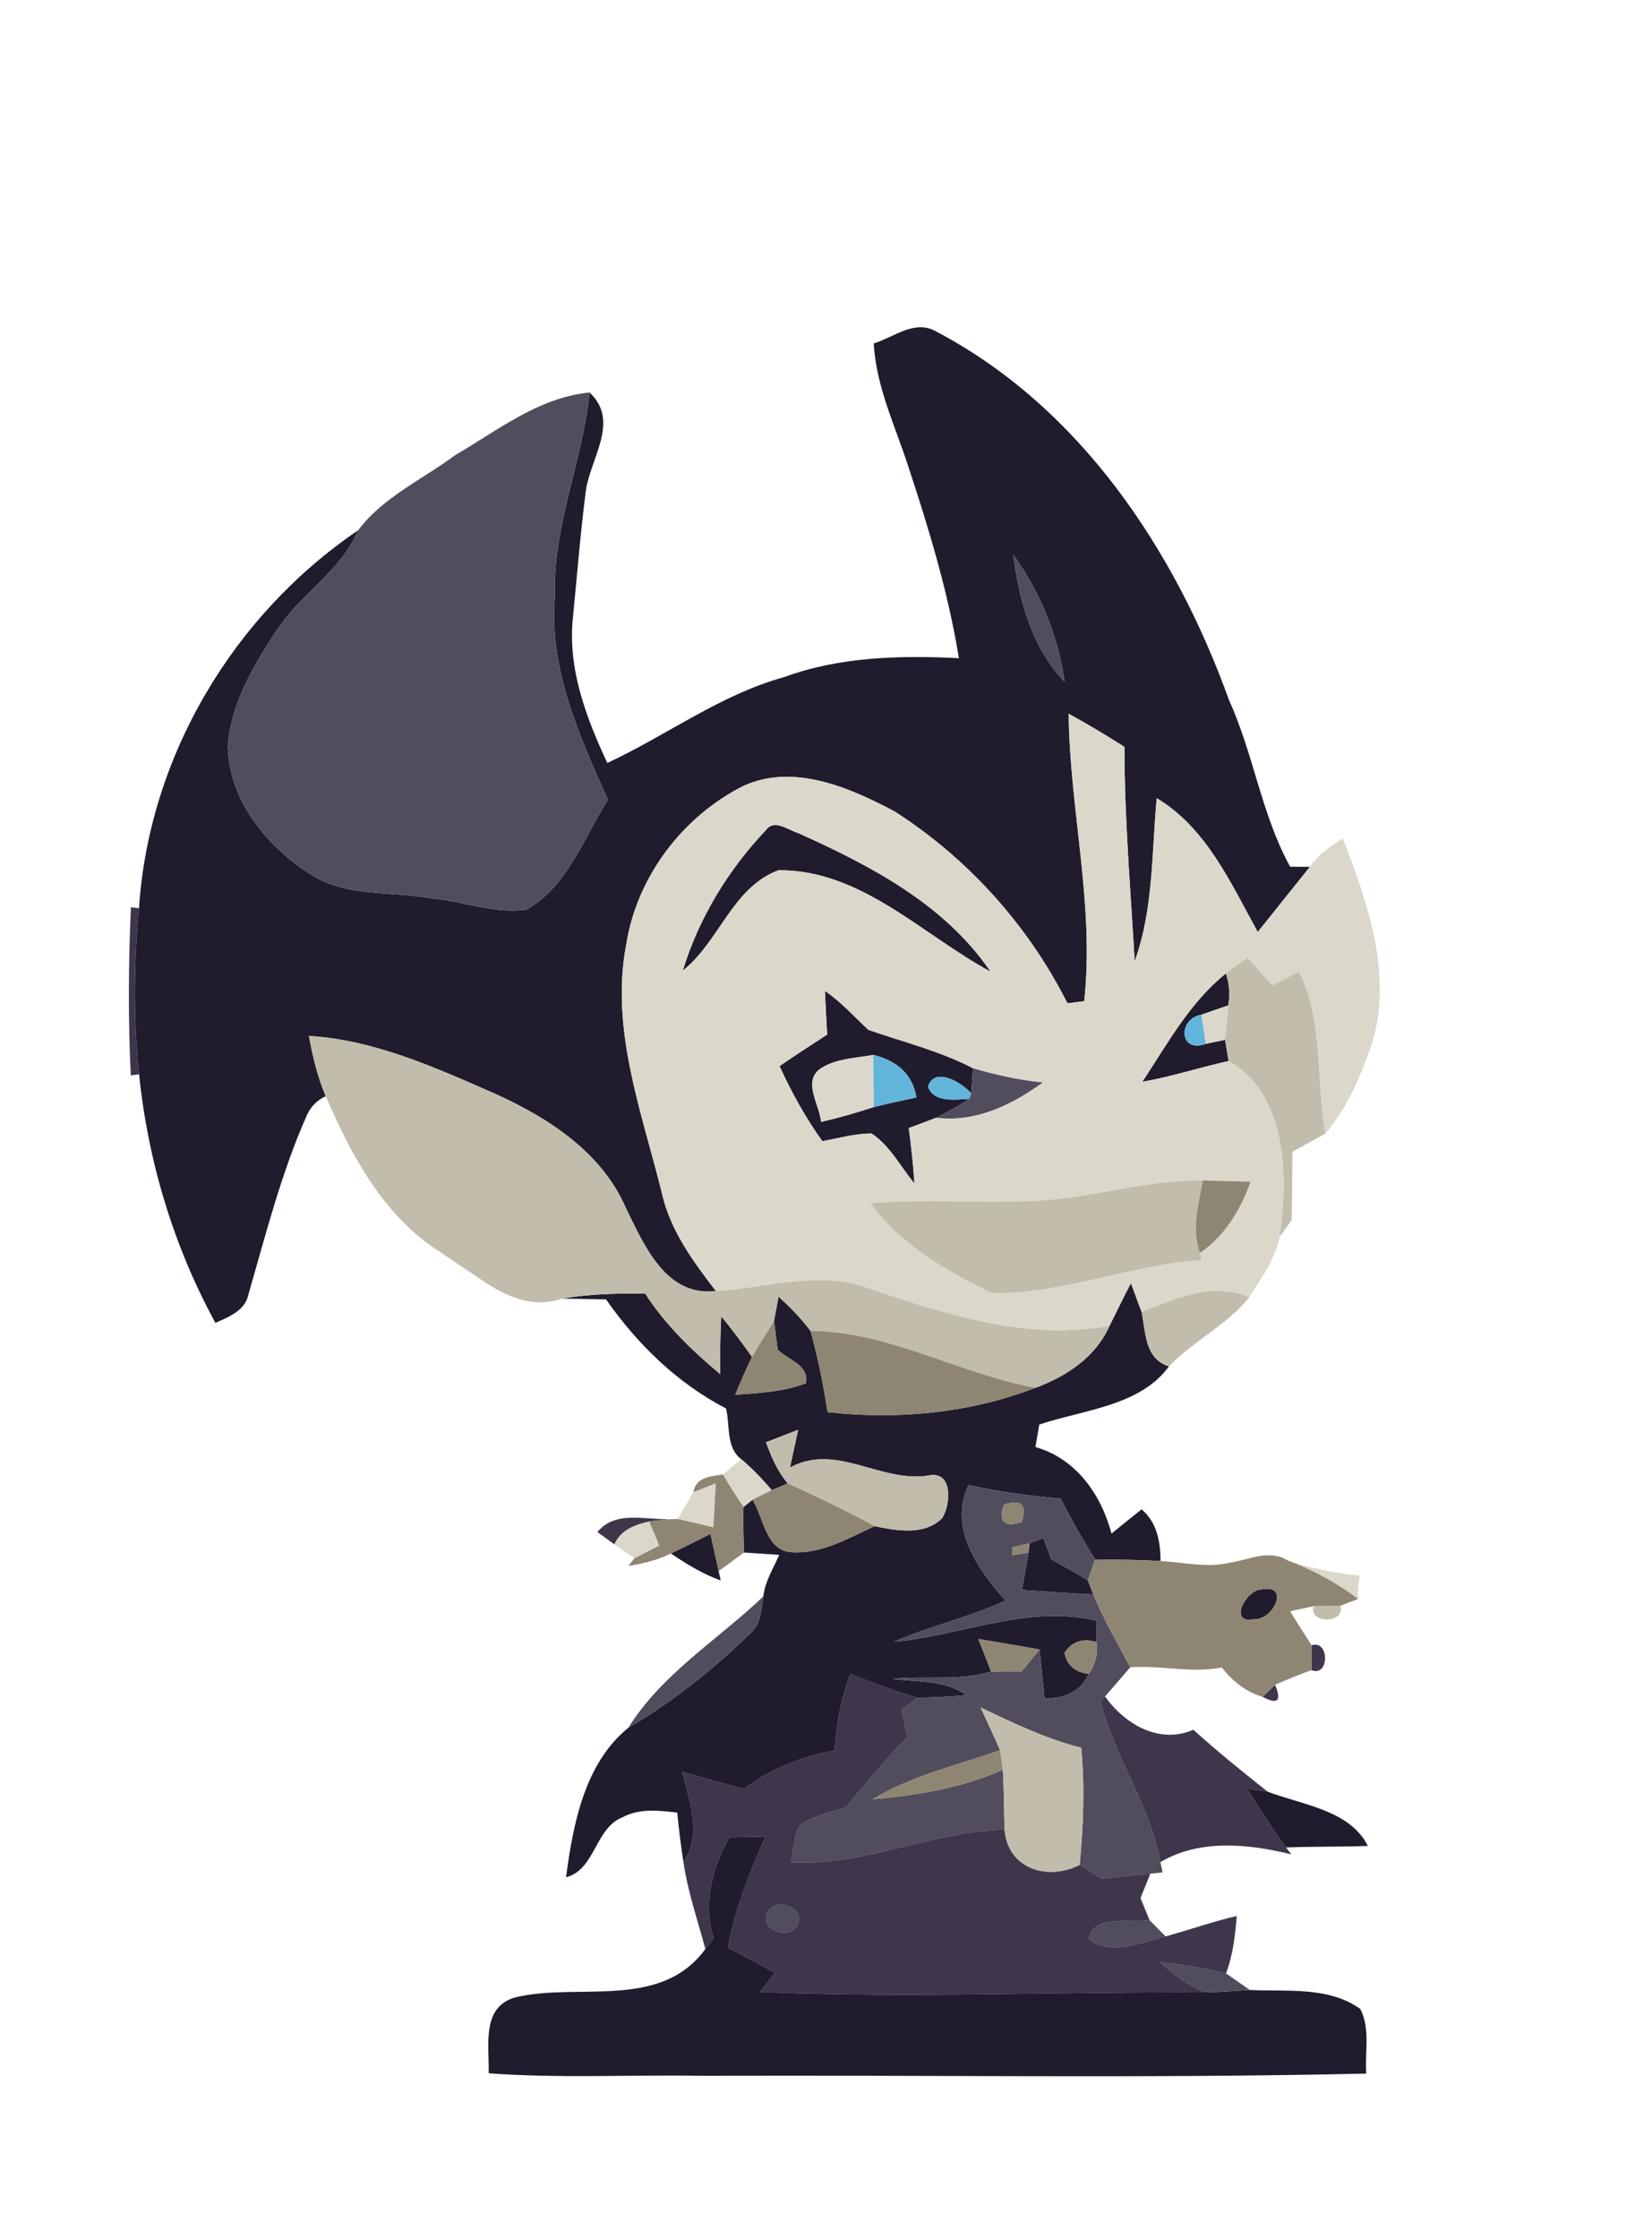 <?xml version="1.0" encoding="UTF-8" ?>
<!DOCTYPE svg PUBLIC "-//W3C//DTD SVG 1.1//EN" "http://www.w3.org/Graphics/SVG/1.1/DTD/svg11.dtd">
<svg width="155pt" height="210pt" viewBox="0 0 155 210" version="1.1" xmlns="http://www.w3.org/2000/svg">
<g id="#201c2dff">
<path fill="#201c2d" opacity="1.00" d=" M 81.98 32.21 C 83.83 31.65 85.81 29.95 87.78 31.06 C 101.32 38.16 110.25 51.59 115.32 65.68 C 117.62 70.73 118.37 76.45 121.05 81.29 C 121.51 81.29 122.43 81.30 122.90 81.30 C 121.26 83.33 119.65 85.38 118.01 87.41 C 115.47 82.83 113.21 77.67 108.53 74.86 C 108.05 79.98 108.24 85.26 106.46 90.16 C 106.08 83.46 105.50 76.76 105.50 70.05 C 103.79 68.96 102.05 67.92 100.27 66.94 C 100.36 75.95 102.71 84.85 101.73 93.90 C 101.34 93.95 100.54 94.05 100.15 94.10 C 96.48 86.79 90.81 80.51 83.93 76.10 C 79.69 73.85 74.40 71.55 69.69 73.74 C 64.01 76.63 59.76 82.25 58.76 88.57 C 57.23 96.52 60.22 104.28 62.10 111.89 C 62.88 115.39 65.03 118.30 67.17 121.09 C 62.43 121.63 60.43 116.75 58.71 113.28 C 56.44 108.04 51.41 104.82 46.40 102.56 C 40.83 100.12 35.13 97.53 28.98 97.16 C 29.34 99.09 29.79 101.00 30.56 102.81 C 29.72 103.21 29.11 103.83 28.76 104.67 C 26.38 110.04 24.95 115.74 23.32 121.36 C 23.02 122.92 21.48 123.51 20.21 124.07 C 16.29 116.90 13.88 108.89 13.05 100.76 C 12.50 95.58 12.55 90.36 13.04 85.18 C 13.97 70.97 21.87 57.69 33.60 49.74 C 32.02 53.53 28.25 55.66 26.04 59.01 C 23.83 62.31 21.67 65.96 21.37 70.00 C 21.49 75.02 24.96 79.31 29.03 81.93 C 32.44 84.21 36.76 83.53 40.61 84.28 C 43.54 84.53 46.47 85.76 49.42 85.30 C 53.26 83.11 54.77 78.57 57.04 75.01 C 54.34 69.00 51.49 62.72 52.06 55.96 C 51.82 49.37 54.68 43.28 55.31 36.81 C 58.19 39.47 55.41 42.96 54.97 46.00 C 54.46 49.98 54.14 53.99 53.75 57.98 C 53.26 62.76 55.01 67.32 56.98 71.56 C 62.57 68.96 67.57 65.16 73.59 63.50 C 78.83 61.58 84.47 61.46 89.97 61.73 C 88.98 55.63 87.19 49.70 85.25 43.84 C 84.02 40.00 82.20 36.29 81.98 32.21 M 95.07 52.03 C 95.61 56.28 96.83 60.78 99.89 63.94 C 99.27 59.65 97.60 55.54 95.07 52.03 Z" />
<path fill="#201c2d" opacity="1.00" d=" M 71.86 77.86 C 72.65 76.75 73.99 77.88 74.91 78.14 C 81.69 81.19 88.64 84.81 92.94 91.13 C 86.52 87.67 80.79 81.56 73.04 81.62 C 68.70 83.24 67.48 88.34 64.06 91.04 C 65.56 86.12 68.32 81.58 71.86 77.86 Z" />
<path fill="#201c2d" opacity="1.00" d=" M 107.18 101.46 C 109.54 97.89 111.62 94.03 115.02 91.30 C 115.35 92.28 115.42 93.28 115.24 94.30 C 114.61 94.51 113.35 94.95 112.72 95.17 C 110.50 95.54 110.60 98.83 113.13 97.90 C 113.59 97.80 114.49 97.62 114.95 97.52 L 115.06 98.24 C 115.11 98.56 115.22 99.19 115.27 99.51 C 112.56 100.12 109.92 100.98 107.18 101.46 Z" />
<path fill="#201c2d" opacity="1.00" d=" M 77.40 92.94 C 78.92 93.97 80.14 95.35 81.48 96.59 C 84.76 97.74 88.17 98.56 91.28 100.18 C 91.24 100.97 91.19 101.76 91.12 102.55 C 90.28 101.54 87.65 99.97 87.07 101.93 C 87.64 103.47 89.67 103.11 90.96 103.06 C 89.95 103.72 88.90 104.30 87.83 104.84 C 87.19 105.08 85.91 105.56 85.27 105.80 C 85.49 107.52 85.69 109.26 85.80 111.00 C 84.49 109.43 83.52 107.46 81.77 106.31 C 80.21 106.31 78.68 106.75 77.16 107.03 C 75.57 104.83 74.27 102.45 73.14 99.99 C 74.61 98.97 76.11 98.01 77.61 97.03 C 77.53 95.67 77.46 94.31 77.40 92.94 M 77.11 100.14 C 75.20 101.31 76.89 103.57 77.04 105.22 C 78.71 104.84 80.36 104.36 81.99 103.83 C 83.31 103.50 84.64 103.21 85.98 102.93 C 85.62 100.69 84.06 99.44 81.93 98.94 C 80.31 99.24 78.55 99.27 77.11 100.14 Z" />
<path fill="#201c2d" opacity="1.00" d=" M 52.73 121.79 C 55.31 121.36 57.93 121.29 60.54 121.33 C 62.42 124.25 64.93 126.67 67.58 128.88 C 67.56 127.07 67.57 125.26 67.67 123.45 C 68.68 124.68 69.64 125.96 70.56 127.27 C 69.98 128.42 69.48 129.62 68.98 130.82 C 71.21 130.64 73.50 130.55 75.62 129.73 C 75.94 128.03 73.94 127.54 72.97 126.59 C 72.88 125.91 72.71 124.56 72.62 123.89 C 72.73 123.32 72.94 122.18 73.05 121.61 C 74.13 122.60 75.17 123.64 76.04 124.82 C 76.75 127.32 77.25 129.87 77.65 132.44 C 84.22 133.18 90.96 132.54 97.15 130.16 C 100.07 129.09 102.80 127.28 104.10 124.35 C 104.77 123.02 105.41 121.67 106.11 120.35 C 106.36 121.02 106.86 122.37 107.11 123.04 C 107.51 124.99 107.39 127.42 109.68 128.15 C 106.96 131.89 101.63 132.22 97.51 133.61 C 97.42 134.14 97.24 135.19 97.15 135.72 C 100.96 136.79 103.31 140.17 104.29 143.83 C 105.23 143.07 106.16 142.31 107.11 141.56 C 108.56 142.79 108.88 144.60 108.89 146.41 C 106.84 146.29 104.80 146.27 102.75 146.26 C 101.58 144.40 100.50 142.50 99.50 140.55 C 96.60 140.30 93.71 139.92 90.87 139.28 C 88.99 143.39 91.74 147.15 94.35 150.13 C 90.96 151.67 87.30 152.49 83.88 153.98 C 90.24 153.40 96.44 150.45 102.90 152.01 C 102.90 152.51 102.90 153.51 102.90 154.01 C 101.59 153.62 100.58 153.95 99.88 155.01 C 100.10 156.18 100.86 156.84 102.15 156.99 C 101.38 158.72 99.80 159.30 98.00 159.32 C 97.84 157.78 97.69 156.24 97.54 154.71 C 95.63 154.36 93.71 154.04 91.80 153.72 C 92.09 154.48 92.69 156.01 92.99 156.77 C 90.00 157.70 86.82 157.14 83.74 157.46 C 86.09 157.77 88.66 157.53 90.69 158.99 C 89.16 159.13 87.63 159.21 86.10 159.23 C 83.95 158.61 81.86 157.82 79.79 156.99 C 78.90 159.29 78.47 161.72 78.31 164.17 C 75.24 164.73 72.31 165.89 69.82 167.78 C 67.87 167.27 65.94 166.73 64.01 166.17 C 64.65 168.92 65.94 172.02 64.12 174.61 C 63.88 173.08 63.69 171.54 63.54 170.00 C 61.82 169.81 60.00 169.58 58.41 170.44 C 55.80 171.47 55.89 175.33 53.11 176.07 C 53.76 171.10 54.86 165.36 58.95 162.05 C 63.09 159.61 66.89 156.60 70.33 153.25 C 71.41 152.39 71.41 150.97 71.62 149.73 C 71.77 148.32 72.56 147.10 73.11 145.83 C 72.28 145.78 70.63 145.67 69.81 145.61 C 69.76 144.19 69.71 142.76 69.76 141.34 L 70.60 140.66 C 71.67 142.33 71.83 145.46 74.30 145.58 C 77.09 145.77 79.61 144.24 82.07 143.14 C 84.14 143.57 86.75 144.05 88.41 142.37 C 89.24 141.03 89.41 137.85 87.05 138.40 C 82.57 139.06 78.42 135.29 74.12 137.64 C 74.37 136.45 74.63 135.27 74.89 134.10 C 73.88 134.49 72.87 134.88 71.87 135.27 C 72.37 136.64 72.95 138.00 73.91 139.13 C 73.53 139.29 72.78 139.60 72.41 139.76 C 71.52 138.72 70.59 137.73 69.54 136.85 C 68.09 135.75 68.51 133.66 68.12 132.10 C 63.54 129.72 59.80 126.07 56.86 121.87 C 55.48 121.84 54.11 121.82 52.73 121.79 Z" />
<path fill="#201c2d" opacity="1.00" d=" M 62.94 145.70 C 64.19 145.11 65.42 144.48 66.66 143.86 C 66.92 145.02 67.18 146.19 67.43 147.35 L 67.62 148.23 C 65.93 147.63 64.41 146.68 62.94 145.70 Z" />
<path fill="#201c2d" opacity="1.00" d=" M 96.61 144.74 C 96.93 144.62 97.58 144.37 97.90 144.25 C 98.09 144.75 98.46 145.75 98.64 146.25 C 99.80 146.89 100.95 147.52 102.07 148.22 C 102.20 148.55 102.44 149.22 102.57 149.55 C 100.34 149.43 98.11 149.28 95.88 149.13 C 96.10 147.95 96.30 146.78 96.50 145.60 L 96.61 144.74 Z" />
<path fill="#201c2d" opacity="1.00" d=" M 118.35 149.07 C 121.12 148.53 119.46 152.00 117.63 151.87 C 115.21 152.34 116.91 149.09 118.35 149.07 Z" />
<path fill="#201c2d" opacity="1.00" d=" M 117.00 167.75 C 117.48 167.82 118.45 167.97 118.94 168.04 C 122.17 169.28 126.66 169.76 128.34 173.13 C 125.78 173.22 123.22 173.18 120.67 173.27 C 119.34 171.50 118.16 169.62 117.00 167.75 Z" />
<path fill="#201c2d" opacity="1.00" d=" M 68.43 172.32 C 69.56 172.30 70.70 172.28 71.83 172.25 C 70.35 175.61 68.94 179.04 68.30 182.68 C 69.77 183.45 71.24 184.23 72.71 185.02 C 72.24 185.62 71.78 186.22 71.32 186.82 C 85.26 187.43 99.22 186.78 113.17 186.87 C 114.54 186.83 115.90 186.71 117.27 186.64 C 120.73 186.81 124.66 186.28 127.63 188.42 C 128.59 190.28 128.05 192.47 128.19 194.48 C 107.47 194.95 86.73 194.60 66.00 194.69 C 59.28 194.57 52.55 194.95 45.85 194.45 C 45.92 191.90 45.12 188.23 48.36 187.33 C 54.26 185.91 61.94 188.58 66.18 182.80 C 66.37 182.54 66.75 182.03 66.95 181.77 C 65.93 178.49 66.81 175.24 68.43 172.32 Z" />
</g>
<g id="#524d5cff">
<path fill="#524d5c" opacity="1.00" d=" M 42.69 42.70 C 46.69 40.37 50.53 37.28 55.31 36.81 C 54.68 43.28 51.82 49.37 52.06 55.96 C 51.49 62.72 54.34 69.00 57.04 75.01 C 54.77 78.57 53.26 83.11 49.42 85.30 C 46.47 85.76 43.54 84.53 40.61 84.28 C 36.76 83.53 32.44 84.21 29.03 81.93 C 24.96 79.31 21.49 75.02 21.37 70.00 C 21.67 65.96 23.83 62.31 26.04 59.01 C 28.25 55.66 32.02 53.53 33.60 49.74 C 35.90 46.65 39.64 44.97 42.69 42.70 Z" />
<path fill="#524d5c" opacity="1.00" d=" M 95.07 52.03 C 97.60 55.54 99.27 59.65 99.89 63.94 C 96.83 60.78 95.61 56.28 95.07 52.03 Z" />
<path fill="#524d5c" opacity="1.00" d=" M 91.28 100.18 C 93.43 100.81 95.63 101.30 97.86 101.52 C 94.91 103.65 91.60 105.28 87.83 104.84 C 88.90 104.30 89.95 103.72 90.96 103.06 L 91.12 102.55 C 91.19 101.76 91.24 100.97 91.28 100.18 Z" />
<path fill="#524d5c" opacity="1.00" d=" M 41.26 117.40 C 41.36 117.47 41.56 117.61 41.66 117.68 C 41.56 117.61 41.36 117.47 41.26 117.40 Z" />
<path fill="#524d5c" opacity="1.00" d=" M 44.25 119.42 C 44.35 119.49 44.56 119.62 44.67 119.69 C 44.56 119.62 44.35 119.49 44.25 119.42 Z" />
<path fill="#524d5c" opacity="1.00" d=" M 90.87 139.28 C 93.71 139.92 96.60 140.30 99.50 140.55 C 100.50 142.50 101.58 144.40 102.75 146.26 C 102.58 146.75 102.24 147.73 102.07 148.22 C 100.95 147.52 99.80 146.89 98.64 146.25 C 98.46 145.75 98.09 144.75 97.90 144.25 C 97.58 144.37 96.93 144.62 96.61 144.74 C 96.20 144.84 95.39 145.03 94.98 145.12 L 94.97 145.87 C 95.35 145.81 96.12 145.67 96.50 145.60 C 96.30 146.78 96.10 147.95 95.88 149.13 C 98.11 149.28 100.34 149.43 102.57 149.55 C 103.58 151.89 104.83 154.12 106.05 156.37 C 105.27 157.29 104.47 158.19 103.68 159.11 L 103.28 159.60 C 104.57 164.84 107.92 169.32 108.88 174.65 L 109.08 175.61 L 107.93 175.73 C 106.41 175.88 104.88 176.04 103.35 176.20 C 102.67 175.76 101.99 175.32 101.30 174.90 C 101.64 171.25 101.80 167.58 101.44 163.92 C 98.14 163.09 95.07 161.60 92.01 160.15 C 92.62 161.49 93.26 162.81 93.83 164.16 C 89.80 165.56 85.57 166.53 81.88 168.75 C 86.05 168.38 90.24 167.70 94.09 165.98 C 94.21 167.85 94.19 169.73 94.26 171.60 C 87.42 171.74 81.09 175.05 74.22 174.67 C 74.45 173.50 74.46 172.24 75.04 171.17 C 76.35 170.29 77.93 169.98 79.41 169.48 C 81.24 167.22 83.11 164.99 85.13 162.90 C 84.95 162.04 84.78 161.19 84.60 160.34 C 84.97 160.06 85.72 159.51 86.10 159.23 C 87.63 159.21 89.16 159.13 90.69 158.99 C 88.66 157.53 86.09 157.77 83.74 157.46 C 86.82 157.14 90.00 157.70 92.99 156.77 C 93.94 156.75 94.90 156.75 95.86 156.76 C 96.28 156.24 97.12 155.22 97.54 154.71 C 97.69 156.24 97.84 157.78 98.00 159.32 C 99.80 159.30 101.38 158.72 102.15 156.99 C 102.78 156.10 103.03 155.11 102.90 154.01 C 102.90 153.51 102.90 152.51 102.90 152.01 C 96.44 150.45 90.24 153.40 83.88 153.98 C 87.30 152.49 90.96 151.67 94.35 150.13 C 91.74 147.15 88.99 143.39 90.87 139.28 M 94.19 141.12 C 93.67 142.74 94.23 143.28 95.87 142.75 C 96.39 141.13 95.83 140.58 94.19 141.12 M 99.18 145.28 C 99.69 145.79 99.69 145.79 99.18 145.28 Z" />
<path fill="#524d5c" opacity="1.00" d=" M 58.95 162.05 C 62.08 157.00 67.37 153.78 71.62 149.73 C 71.41 150.97 71.41 152.39 70.33 153.25 C 66.89 156.60 63.09 159.61 58.95 162.05 Z" />
<path fill="#524d5c" opacity="1.00" d=" M 72.15 179.17 C 73.12 177.84 75.86 179.22 74.69 180.74 C 73.71 182.06 70.97 180.68 72.15 179.17 Z" />
<path fill="#524d5c" opacity="1.00" d=" M 102.15 181.89 C 102.60 179.45 106.06 180.40 107.86 180.10 C 108.23 180.48 108.98 181.23 109.36 181.61 C 107.04 182.18 104.37 183.46 102.15 181.89 Z" />
<path fill="#524d5c" opacity="1.00" d=" M 108.83 184.02 C 110.92 184.25 112.99 184.58 115.03 185.08 C 115.59 185.47 116.71 186.25 117.27 186.64 C 115.90 186.71 114.54 186.83 113.17 186.87 C 111.51 186.27 110.11 185.20 108.83 184.02 Z" />
</g>
<g id="#dcd7cbff">
<path fill="#dcd7cb" opacity="1.00" d=" M 100.27 66.94 C 102.05 67.92 103.79 68.96 105.50 70.05 C 105.50 76.76 106.08 83.46 106.46 90.16 C 108.24 85.26 108.05 79.98 108.53 74.86 C 113.21 77.67 115.47 82.83 118.01 87.41 C 119.65 85.38 121.26 83.33 122.90 81.30 C 123.67 80.15 124.83 79.38 125.98 78.64 C 128.50 85.05 131.03 92.46 128.24 99.20 C 127.32 101.75 126.13 104.24 124.36 106.31 C 123.43 101.25 124.23 95.92 121.89 91.14 C 121.04 91.56 120.20 91.99 119.36 92.42 C 118.61 91.55 117.86 90.67 117.05 89.85 C 116.33 90.29 115.66 90.77 115.02 91.30 C 111.62 94.03 109.54 97.89 107.18 101.46 C 109.92 100.98 112.56 100.12 115.27 99.51 C 120.79 102.57 120.90 110.44 120.06 116.00 C 119.63 118.11 118.35 119.89 117.21 121.67 C 113.79 120.18 110.31 121.81 107.11 123.04 C 106.86 122.37 106.36 121.02 106.11 120.35 C 105.41 121.67 104.77 123.02 104.10 124.35 C 96.44 125.76 88.99 123.34 81.81 120.95 C 77.06 119.03 72.03 120.79 67.17 121.09 C 65.03 118.30 62.88 115.39 62.10 111.89 C 60.22 104.28 57.23 96.52 58.76 88.57 C 59.76 82.25 64.01 76.63 69.69 73.74 C 74.40 71.55 79.69 73.85 83.93 76.10 C 90.81 80.51 96.48 86.79 100.15 94.10 C 100.54 94.05 101.34 93.95 101.73 93.90 C 102.71 84.85 100.36 75.95 100.27 66.94 M 71.86 77.86 C 68.32 81.58 65.56 86.12 64.06 91.04 C 67.48 88.34 68.70 83.24 73.04 81.62 C 80.79 81.56 86.52 87.67 92.94 91.13 C 88.64 84.81 81.69 81.19 74.91 78.14 C 73.99 77.88 72.65 76.75 71.86 77.86 M 77.40 92.94 C 77.46 94.31 77.53 95.67 77.61 97.03 C 76.11 98.01 74.61 98.97 73.14 99.99 C 74.27 102.45 75.57 104.83 77.16 107.03 C 78.68 106.75 80.21 106.31 81.77 106.31 C 83.52 107.46 84.49 109.43 85.80 111.00 C 85.69 109.26 85.49 107.52 85.27 105.80 C 85.91 105.56 87.19 105.08 87.83 104.84 C 91.60 105.28 94.91 103.65 97.86 101.52 C 95.63 101.30 93.43 100.81 91.28 100.18 C 88.17 98.56 84.76 97.74 81.48 96.59 C 80.14 95.35 78.92 93.97 77.40 92.94 M 97.04 112.63 C 91.92 112.85 86.80 112.46 81.68 112.83 C 84.45 116.74 88.85 119.23 93.08 121.27 C 99.74 121.39 106.11 118.61 112.74 118.18 L 112.58 117.52 C 114.93 115.91 116.39 113.46 117.34 110.83 C 115.85 110.80 114.36 110.76 112.87 110.71 C 107.52 110.63 102.37 112.40 97.04 112.63 Z" />
<path fill="#dcd7cb" opacity="1.00" d=" M 112.72 95.17 C 113.35 94.95 114.61 94.51 115.24 94.30 C 115.16 95.37 115.07 96.45 114.95 97.52 C 114.49 97.62 113.59 97.80 113.13 97.90 C 113.03 97.21 112.82 95.85 112.72 95.17 Z" />
<path fill="#dcd7cb" opacity="1.00" d=" M 77.11 100.14 C 78.55 99.27 80.31 99.24 81.93 98.94 C 81.95 100.57 81.97 102.20 81.99 103.83 C 80.36 104.36 78.71 104.84 77.04 105.22 C 76.89 103.57 75.20 101.31 77.11 100.14 Z" />
<path fill="#dcd7cb" opacity="1.00" d=" M 69.54 136.85 C 70.59 137.73 71.52 138.72 72.41 139.76 C 71.96 139.99 71.05 140.44 70.60 140.66 L 69.76 141.34 C 69.09 140.34 68.43 139.33 67.83 138.29 C 68.26 137.93 69.11 137.21 69.54 136.85 Z" />
<path fill="#dcd7cb" opacity="1.00" d=" M 65.05 139.95 C 65.58 139.74 66.63 139.33 67.16 139.12 C 67.08 140.50 67.01 141.87 66.94 143.25 C 65.82 142.98 64.71 142.72 63.59 142.47 C 63.95 141.84 64.69 140.58 65.05 139.95 Z" />
<path fill="#dcd7cb" opacity="1.00" d=" M 57.64 144.84 C 58.24 143.48 59.57 143.00 60.91 142.69 C 61.15 143.26 61.62 144.40 61.86 144.96 C 61.08 145.35 60.29 145.75 59.52 146.16 C 59.05 145.83 58.11 145.17 57.64 144.84 Z" />
<path fill="#dcd7cb" opacity="1.00" d=" M 120.79 146.34 C 122.99 147.11 125.28 147.54 127.60 147.78 C 127.44 148.50 127.39 149.23 127.43 149.97 C 125.42 148.43 123.16 147.24 120.79 146.34 Z" />
</g>
<g id="#10041ecd">
<path fill="#10041e" opacity="0.80" d=" M 12.28 85.09 L 13.04 85.18 C 12.55 90.36 12.50 95.58 13.05 100.76 L 12.27 100.86 C 12.01 95.60 12.05 90.34 12.28 85.09 Z" />
<path fill="#10041e" opacity="0.80" d=" M 56.05 143.69 C 57.76 141.60 60.65 142.59 62.96 142.48 C 62.44 142.53 61.42 142.64 60.91 142.69 C 59.57 143.00 58.24 143.48 57.64 144.84 C 57.25 144.55 56.45 143.98 56.05 143.69 Z" />
<path fill="#10041e" opacity="0.80" d=" M 123.06 154.31 C 124.74 153.75 124.75 157.32 123.05 156.64 C 123.05 156.06 123.05 154.90 123.06 154.31 Z" />
<path fill="#10041e" opacity="0.80" d=" M 79.79 156.99 C 81.86 157.82 83.95 158.61 86.10 159.23 C 85.72 159.51 84.97 160.06 84.60 160.34 C 84.78 161.19 84.95 162.04 85.13 162.90 C 83.11 164.99 81.24 167.22 79.41 169.48 C 77.93 169.98 76.35 170.29 75.04 171.17 C 74.46 172.24 74.45 173.50 74.22 174.67 C 81.09 175.05 87.42 171.74 94.26 171.60 C 94.54 175.30 98.34 176.43 101.30 174.90 C 101.99 175.32 102.67 175.76 103.35 176.20 C 104.88 176.04 106.41 175.88 107.93 175.73 C 107.70 176.30 107.24 177.44 107.01 178.02 C 107.22 178.54 107.65 179.58 107.86 180.10 C 106.06 180.40 102.60 179.45 102.15 181.89 C 104.37 183.46 107.04 182.18 109.36 181.61 C 111.60 181.01 113.78 180.22 116.04 179.70 C 115.89 181.52 115.69 183.36 115.03 185.08 C 112.99 184.58 110.92 184.25 108.83 184.02 C 110.11 185.20 111.51 186.27 113.17 186.87 C 99.22 186.78 85.26 187.43 71.32 186.82 C 71.78 186.22 72.24 185.62 72.71 185.02 C 71.24 184.23 69.77 183.45 68.30 182.68 C 68.94 179.04 70.35 175.61 71.83 172.25 C 70.70 172.28 69.56 172.30 68.43 172.32 C 66.81 175.24 65.93 178.49 66.95 181.77 C 66.75 182.03 66.37 182.54 66.18 182.80 C 65.46 180.08 64.52 177.41 64.12 174.61 C 65.94 172.02 64.65 168.92 64.01 166.17 C 65.94 166.73 67.87 167.27 69.82 167.78 C 72.31 165.89 75.24 164.73 78.31 164.17 C 78.47 161.72 78.90 159.29 79.79 156.99 M 72.15 179.17 C 70.97 180.68 73.71 182.06 74.69 180.74 C 75.86 179.22 73.12 177.84 72.15 179.17 Z" />
<path fill="#10041e" opacity="0.80" d=" M 118.47 159.15 C 118.76 158.87 119.34 158.31 119.63 158.02 C 120.27 159.52 119.89 159.90 118.47 159.15 Z" />
<path fill="#10041e" opacity="0.80" d=" M 103.28 159.60 L 103.68 159.11 C 105.53 161.71 108.78 163.63 111.96 162.23 C 114.21 164.26 116.56 166.16 118.94 168.04 C 118.45 167.97 117.48 167.82 117.00 167.75 C 118.16 169.62 119.34 171.50 120.67 173.27 L 121.15 173.92 C 117.18 172.93 112.53 172.46 108.88 174.65 C 107.92 169.32 104.57 164.84 103.28 159.60 Z" />
</g>
<g id="#c2bcacff">
<path fill="#c2bcac" opacity="1.00" d=" M 115.02 91.30 C 115.66 90.77 116.33 90.29 117.05 89.85 C 117.86 90.67 118.61 91.55 119.36 92.42 C 120.20 91.99 121.04 91.56 121.89 91.14 C 124.23 95.92 123.43 101.25 124.36 106.31 C 123.33 106.88 122.29 107.45 121.26 108.02 C 121.25 110.16 121.23 112.30 121.19 114.44 C 120.91 114.83 120.34 115.61 120.06 116.00 C 120.90 110.44 120.79 102.57 115.27 99.51 C 115.22 99.19 115.11 98.56 115.06 98.24 L 114.95 97.52 C 115.07 96.45 115.16 95.37 115.24 94.30 C 115.42 93.28 115.35 92.28 115.02 91.30 Z" />
<path fill="#c2bcac" opacity="1.00" d=" M 28.98 97.16 C 35.13 97.53 40.83 100.12 46.40 102.56 C 51.41 104.82 56.44 108.04 58.71 113.28 C 60.43 116.75 62.43 121.63 67.17 121.09 C 72.03 120.79 77.06 119.03 81.81 120.95 C 88.99 123.34 96.44 125.76 104.10 124.35 C 102.80 127.28 100.07 129.09 97.15 130.16 C 89.99 128.85 83.41 124.88 76.04 124.82 C 75.17 123.64 74.13 122.60 73.05 121.61 C 72.94 122.18 72.73 123.32 72.62 123.89 C 71.95 125.02 71.22 126.12 70.56 127.27 C 69.64 125.96 68.68 124.68 67.67 123.45 C 67.57 125.26 67.56 127.07 67.58 128.88 C 64.93 126.67 62.42 124.25 60.54 121.33 C 57.93 121.29 55.31 121.36 52.73 121.79 C 49.78 122.85 47.03 121.36 44.67 119.69 C 44.56 119.62 44.35 119.49 44.25 119.42 C 43.60 118.98 42.31 118.12 41.66 117.68 C 41.56 117.61 41.36 117.47 41.26 117.40 C 35.98 114.06 32.97 108.37 30.56 102.81 C 29.79 101.00 29.34 99.09 28.98 97.16 Z" />
<path fill="#c2bcac" opacity="1.00" d=" M 97.04 112.63 C 102.37 112.40 107.52 110.63 112.87 110.71 C 112.44 112.94 111.78 115.28 112.58 117.52 L 112.74 118.18 C 106.11 118.61 99.74 121.39 93.08 121.27 C 88.85 119.23 84.45 116.74 81.68 112.83 C 86.80 112.46 91.92 112.85 97.04 112.63 Z" />
<path fill="#c2bcac" opacity="1.00" d=" M 107.11 123.04 C 110.31 121.81 113.79 120.18 117.21 121.67 C 115.10 124.30 111.98 125.75 109.68 128.15 C 107.39 127.42 107.51 124.99 107.11 123.04 Z" />
<path fill="#c2bcac" opacity="1.00" d=" M 71.87 135.27 C 72.87 134.88 73.88 134.49 74.89 134.10 C 74.63 135.27 74.37 136.45 74.12 137.64 C 78.42 135.29 82.57 139.06 87.05 138.40 C 89.41 137.85 89.24 141.03 88.41 142.37 C 86.75 144.05 84.14 143.57 82.07 143.14 C 79.40 141.69 76.67 140.38 73.91 139.13 C 72.95 138.00 72.37 136.64 71.87 135.27 Z" />
<path fill="#c2bcac" opacity="1.00" d=" M 123.26 150.64 C 123.89 150.63 125.13 150.61 125.75 150.60 C 126.34 152.28 122.70 152.33 123.26 150.64 Z" />
<path fill="#c2bcac" opacity="1.00" d=" M 92.01 160.15 C 95.07 161.60 98.14 163.09 101.44 163.92 C 101.80 167.58 101.64 171.25 101.30 174.90 C 98.34 176.43 94.54 175.30 94.26 171.60 C 94.19 169.73 94.21 167.85 94.09 165.98 C 94.03 165.53 93.90 164.62 93.83 164.16 C 93.26 162.81 92.62 161.49 92.01 160.15 Z" />
</g>
<g id="#61b5daff">
<path fill="#61b5da" opacity="1.00" d=" M 113.13 97.90 C 110.60 98.83 110.50 95.54 112.72 95.17 C 112.82 95.85 113.03 97.21 113.13 97.90 Z" />
<path fill="#61b5da" opacity="1.00" d=" M 81.93 98.94 C 84.06 99.44 85.62 100.69 85.98 102.93 C 84.64 103.21 83.31 103.50 81.99 103.83 C 81.97 102.20 81.95 100.57 81.93 98.94 Z" />
<path fill="#61b5da" opacity="1.00" d=" M 87.07 101.93 C 87.65 99.97 90.28 101.54 91.12 102.55 L 90.96 103.06 C 89.67 103.11 87.64 103.47 87.07 101.93 Z" />
</g>
<g id="#8f8573ff">
<path fill="#8f8573" opacity="1.00" d=" M 112.87 110.71 C 114.36 110.76 115.85 110.80 117.34 110.83 C 116.39 113.46 114.93 115.91 112.58 117.52 C 111.78 115.28 112.44 112.94 112.87 110.71 Z" />
<path fill="#8f8573" opacity="1.00" d=" M 70.56 127.27 C 71.22 126.12 71.95 125.02 72.62 123.89 C 72.71 124.56 72.88 125.91 72.97 126.59 C 73.94 127.54 75.94 128.03 75.62 129.73 C 73.50 130.55 71.21 130.64 68.98 130.82 C 69.48 129.62 69.98 128.42 70.56 127.27 Z" />
<path fill="#8f8573" opacity="1.00" d=" M 76.04 124.82 C 83.41 124.88 89.99 128.85 97.15 130.16 C 90.96 132.54 84.22 133.18 77.65 132.44 C 77.25 129.87 76.75 127.32 76.04 124.82 Z" />
<path fill="#8f8573" opacity="1.00" d=" M 65.05 139.95 C 65.31 138.52 66.66 138.47 67.83 138.29 C 68.43 139.33 69.09 140.34 69.76 141.34 C 69.71 142.76 69.76 144.19 69.81 145.61 C 69.21 146.05 68.03 146.92 67.43 147.35 C 67.18 146.19 66.92 145.02 66.66 143.86 C 65.42 144.48 64.19 145.11 62.94 145.70 C 61.69 146.35 60.31 146.63 58.94 146.88 L 59.52 146.16 C 60.29 145.75 61.08 145.35 61.86 144.96 C 61.62 144.40 61.15 143.26 60.91 142.69 C 61.42 142.64 62.44 142.53 62.96 142.48 L 63.59 142.47 C 64.71 142.72 65.82 142.98 66.94 143.25 C 67.01 141.87 67.08 140.50 67.16 139.12 C 66.63 139.33 65.58 139.74 65.05 139.95 Z" />
<path fill="#8f8573" opacity="1.00" d=" M 73.91 139.13 C 76.67 140.38 79.40 141.69 82.07 143.14 C 79.61 144.24 77.09 145.77 74.30 145.58 C 71.83 145.46 71.67 142.33 70.60 140.66 C 71.05 140.44 71.96 139.99 72.41 139.76 C 72.78 139.60 73.53 139.29 73.91 139.13 Z" />
<path fill="#8f8573" opacity="1.00" d=" M 94.19 141.12 C 95.83 140.58 96.39 141.13 95.87 142.75 C 94.23 143.28 93.67 142.74 94.19 141.12 Z" />
<path fill="#8f8573" opacity="1.00" d=" M 94.98 145.12 C 95.39 145.03 96.20 144.84 96.61 144.74 L 96.50 145.60 C 96.12 145.67 95.35 145.81 94.97 145.87 L 94.98 145.12 Z" />
<path fill="#8f8573" opacity="1.00" d=" M 99.18 145.28 C 99.69 145.79 99.69 145.79 99.18 145.28 Z" />
<path fill="#8f8573" opacity="1.00" d=" M 102.75 146.26 C 104.80 146.27 106.84 146.29 108.89 146.41 C 111.06 146.52 113.26 147.09 115.41 146.56 C 117.20 146.30 119.06 145.28 120.79 146.34 C 123.16 147.24 125.42 148.43 127.43 149.97 C 127.01 150.12 126.17 150.44 125.75 150.60 C 125.13 150.61 123.89 150.63 123.26 150.64 C 122.71 150.76 121.60 151.00 121.05 151.12 C 121.70 152.19 122.38 153.25 123.06 154.31 C 123.05 154.90 123.05 156.06 123.05 156.64 C 121.89 157.06 120.75 157.52 119.63 158.02 C 119.34 158.31 118.76 158.87 118.47 159.15 C 116.90 158.69 115.64 157.67 114.63 156.39 C 111.79 156.95 108.91 156.17 106.05 156.37 C 104.83 154.12 103.58 151.89 102.57 149.55 C 102.44 149.22 102.20 148.55 102.07 148.22 C 102.24 147.73 102.58 146.75 102.75 146.26 M 118.35 149.07 C 116.91 149.09 115.21 152.34 117.63 151.87 C 119.46 152.00 121.12 148.53 118.35 149.07 Z" />
<path fill="#8f8573" opacity="1.00" d=" M 91.80 153.72 C 93.71 154.04 95.63 154.36 97.54 154.71 C 97.12 155.22 96.28 156.24 95.86 156.76 C 94.90 156.75 93.94 156.75 92.99 156.77 C 92.69 156.01 92.09 154.48 91.80 153.72 Z" />
<path fill="#8f8573" opacity="1.00" d=" M 99.88 155.01 C 100.58 153.95 101.59 153.62 102.90 154.01 C 103.03 155.11 102.78 156.10 102.15 156.99 C 100.86 156.84 100.10 156.18 99.88 155.01 Z" />
<path fill="#8f8573" opacity="1.00" d=" M 81.88 168.75 C 85.57 166.53 89.80 165.56 93.83 164.16 C 93.90 164.62 94.03 165.53 94.09 165.98 C 90.24 167.70 86.05 168.38 81.88 168.75 Z" />
</g>
</svg>
